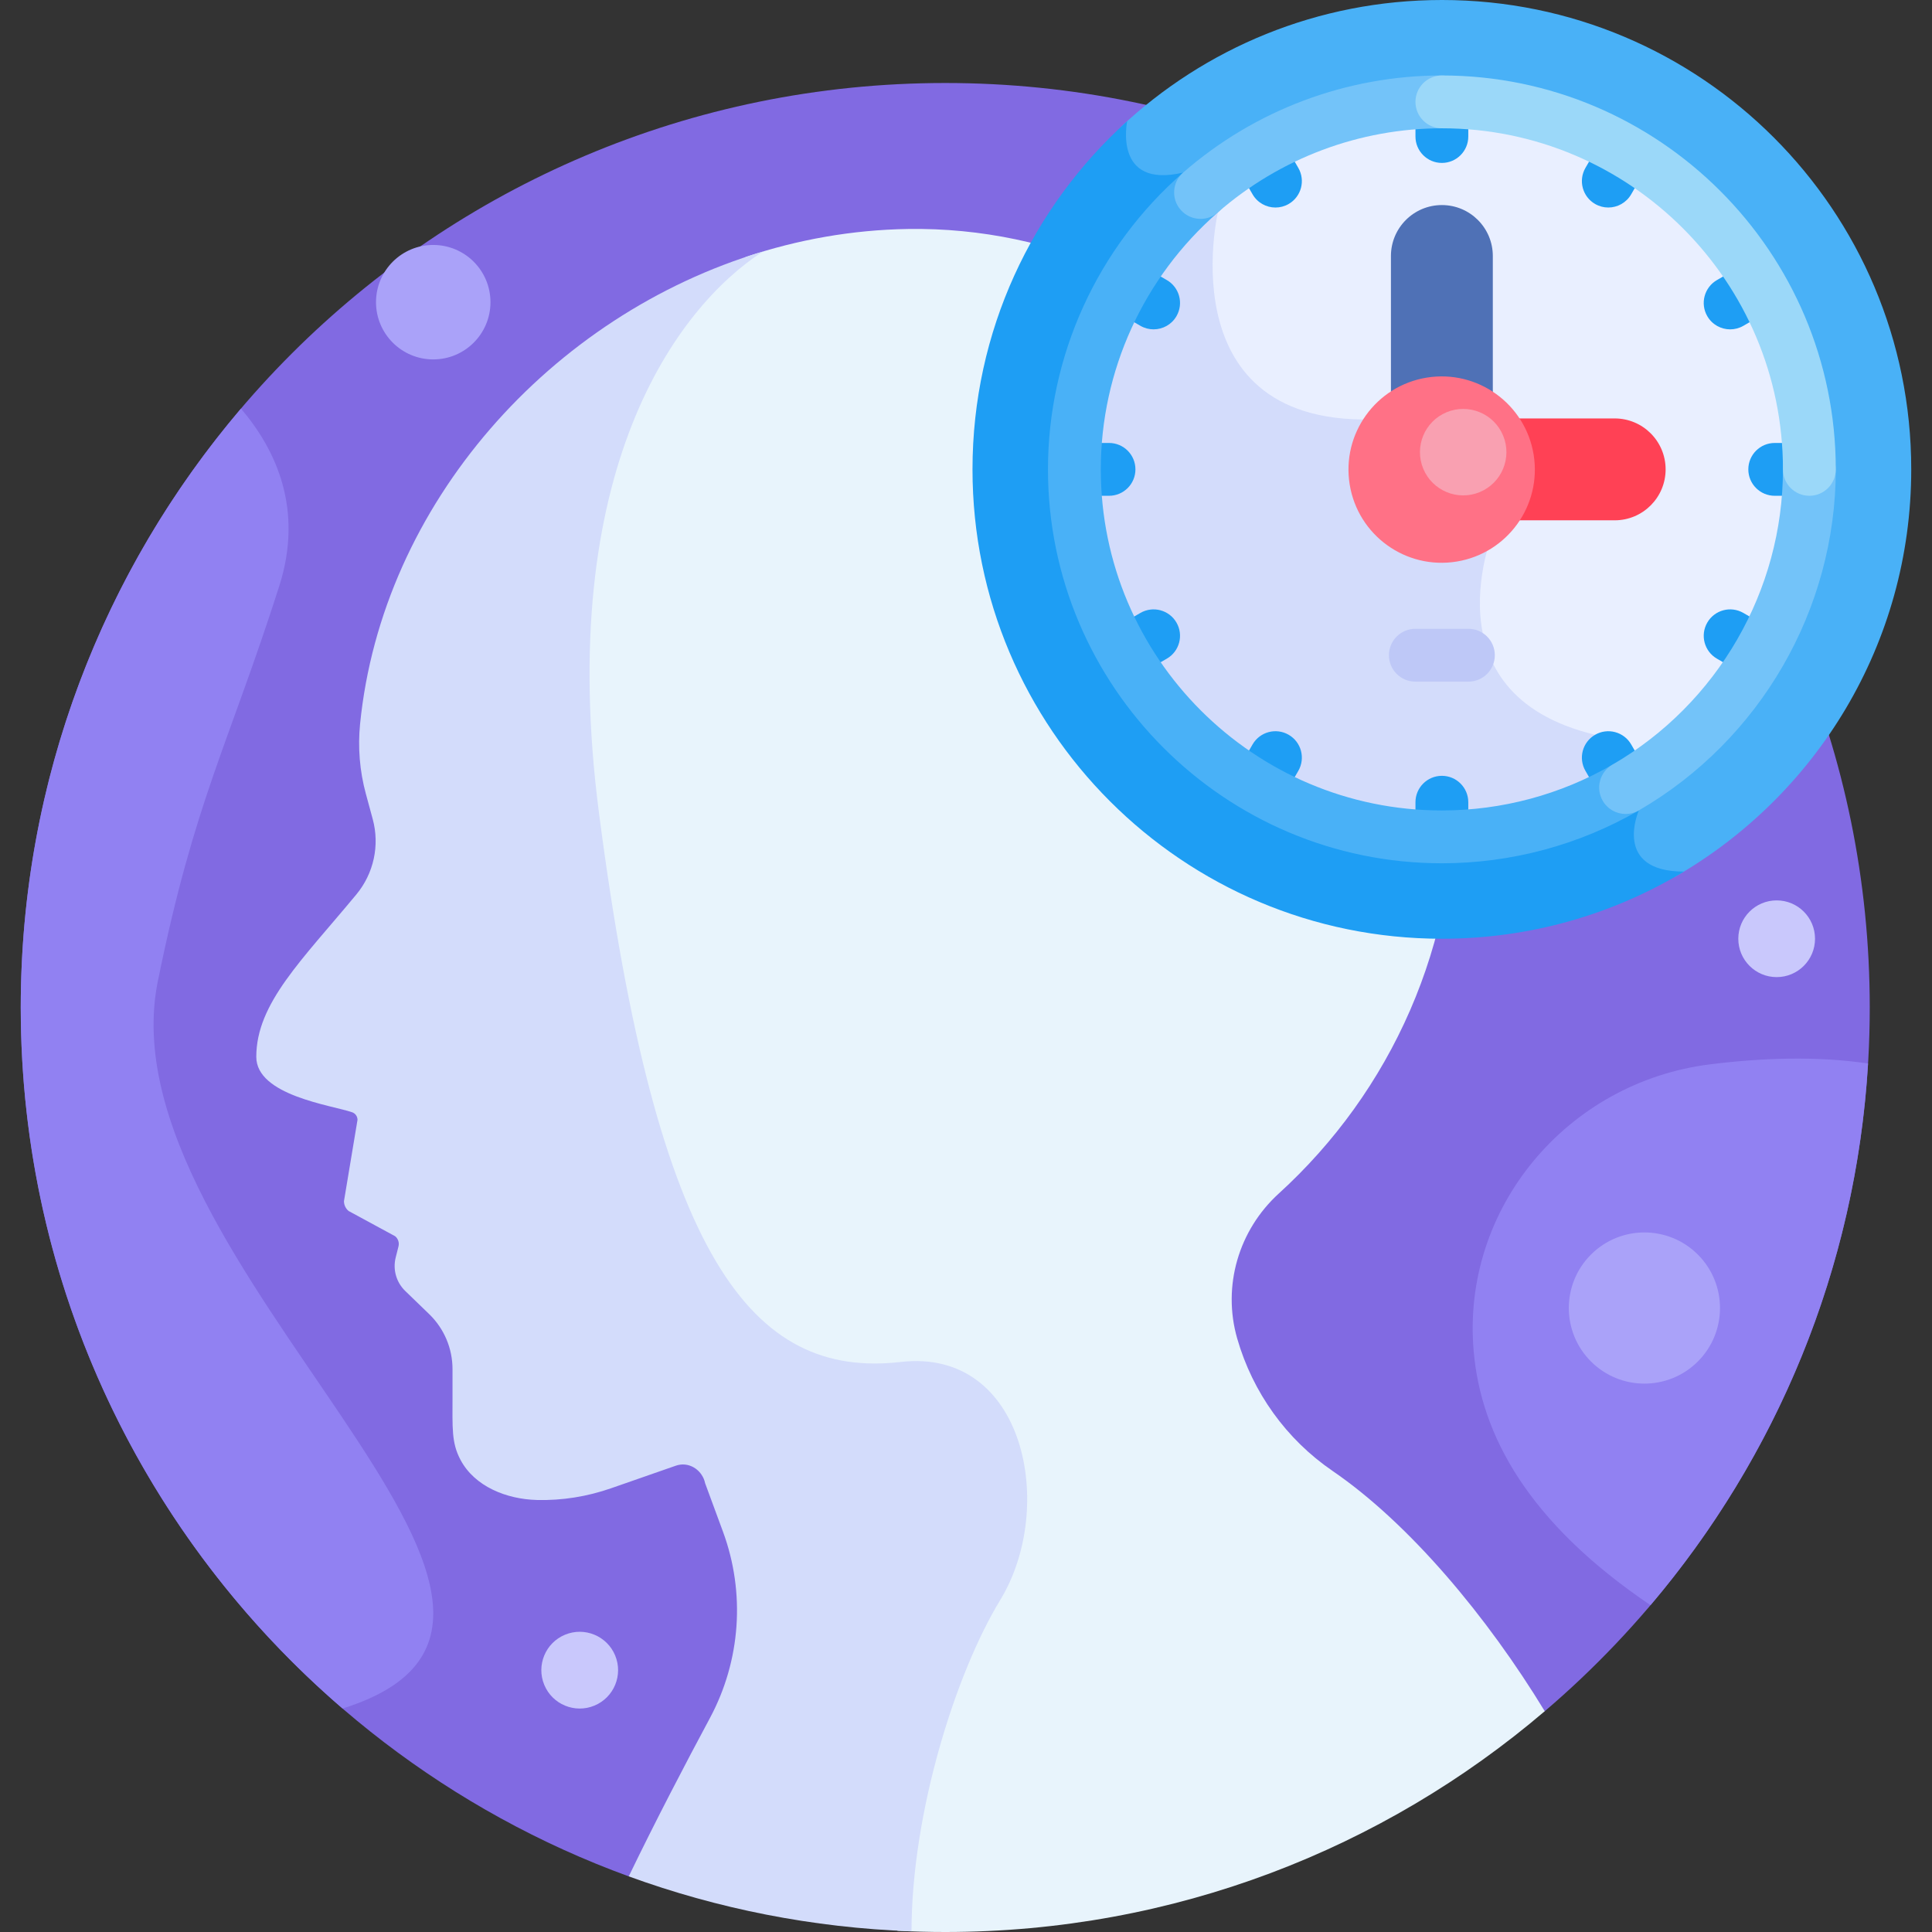 <svg id="Layer_1" enable-background="new 0 0 512 512" height="512" viewBox="0 0 512 512" width="512" xmlns="http://www.w3.org/2000/svg"><rect x="0" y="0" width="512" height="512" fill="#333333" stroke="none"/><g><path d="m409.376 453.49c52.699-44.938 86.127-111.807 86.127-186.492 0-135.311-109.691-245.002-245.002-245.002s-245.002 109.691-245.002 245.002c0 105.849 67.126 196.016 161.13 230.265z" fill="#816ae2"/><path d="m353.114 389.789c-12.246-8.377-21.142-20.805-25.242-35.065-3.987-13.868.359-28.723 11.029-38.437 29.554-26.908 47.737-66.087 46.48-109.489-2.258-77.979-66.802-147.341-144.804-146.116-14.761.232-29.187 2.82-42.871 7.385-22.753 15.176-54.385 59.42-42.739 149.235 15.364 118.49 40.673 150.008 80.004 145.513 32.943-3.765 41.257 38.59 26.354 63.062-11.56 18.983-22.977 54.761-23.501 85.799 4.199.214 8.425.323 12.677.323 60.625 0 116.098-22.031 158.875-58.51-15.207-24.991-35.814-49.712-56.262-63.7z" fill="#e8f4fc"/><path d="m238.736 360.933c-39.331 4.495-64.64-27.023-80.004-145.513-11.765-90.734 20.64-134.024 43.436-148.756-56.224 16.789-100.93 66.897-106.742 125.193-.619 6.209-.105 12.48 1.528 18.502l1.824 6.723c1.886 6.954.271 14.386-4.323 19.936-14.438 17.445-26.535 28.85-26.535 43.051 0 10.272 20.004 12.822 25.392 14.69.859.298 1.433 1.104 1.433 2.013l-3.589 21.546c0 1.012.454 1.971 1.236 2.612l12.321 6.681c.795.652 1.142 1.705.891 2.702l-.739 2.932c-.806 3.198.158 6.583 2.529 8.875l6.348 6.138c3.95 3.819 6.18 9.079 6.18 14.573v7.277c0 8.312-.307 12.228 2.132 16.795 3.782 7.081 12.235 10.407 20.261 10.609 6.621.167 13.282-.895 19.62-3.104l17.157-5.979c.2-.07.401-.128.603-.177 3.276-.783 6.506 1.534 7.176 4.836l4.725 12.814c5.976 16.203 4.706 34.186-3.461 49.403-6.433 11.987-14.34 27.12-21.509 41.955 23.506 8.564 48.695 13.616 74.933 14.558.044-31.492 11.716-68.428 23.528-87.825 14.906-24.469 6.592-66.825-26.351-63.06z" fill="#d3dcfb"/><path d="m41.834 260c9.725-47.848 18.746-62.667 32.167-104.667 6.499-20.34-.84-36.145-10.139-47.038-36.39 42.755-58.363 98.159-58.363 158.703 0 74.287 33.068 140.845 85.28 185.776 79.235-24.714-64.116-118.132-48.945-192.774z" fill="#9181f2"/><path d="m437.395 425.389c33.248-39.186 54.391-88.957 57.655-143.553-13.555-2.012-28.128-1.49-41.861.222-37.806 4.712-65.975 38.095-62.648 76.049 1.955 22.305 14.465 45.367 46.854 67.282z" fill="#9181f2"/><path d="m382.112 0c-32.933 0-62.871 12.804-85.123 33.698-.258 2.81-.191 8.051 3.204 11.371 2.784 2.725 7.092 3.502 12.812 2.317l8.125 9.311c-.942 4.624-4.95 28.305 8.148 43.498 8.132 9.433 21.163 13.545 38.741 12.244l26.37 27.545c-1.632 4.232-7.506 21.678-.01 36.661 4.766 9.527 13.969 16.045 27.36 19.38l10.906 18.867c-.74 2.034-2.426 7.842.494 12.329 1.977 3.038 5.58 4.769 10.723 5.167 37.423-21.444 62.637-61.777 62.637-108 .002-68.697-55.689-124.388-124.387-124.388z" fill="#49b1f7"/><path d="m446.255 230.981c-19.125-.002-11.946-16.212-11.946-16.212l-11.59-20.049c-45.67-10.928-26.574-55.073-26.574-55.073l-27.532-28.759c-59.777 4.908-45.857-54.61-45.857-54.61l-9.206-10.548c-18.634 4.407-14.84-13.565-14.824-13.638-25.179 22.762-41.003 55.681-41.003 92.297 0 68.698 55.691 124.389 124.389 124.389 23.467 0 45.413-6.502 64.143-17.797z" fill="#1e9ef4"/><path d="m382.112 27c-24.995 0-47.817 9.468-65.078 25.002l4.097 4.695c-.942 4.624-4.95 28.305 8.148 43.498 8.132 9.433 21.163 13.545 38.741 12.244l26.37 27.545c-1.632 4.232-7.506 21.678-.01 36.661 4.766 9.527 13.969 16.045 27.36 19.38l7.757 13.419c29.805-16.671 50.003-48.546 50.003-85.056.001-53.699-43.688-97.388-97.388-97.388z" fill="#e9efff"/><path d="m422.719 194.72c-45.67-10.928-26.574-55.073-26.574-55.073l-27.532-28.759c-59.777 4.908-45.857-54.61-45.857-54.61l-4.6-5.272c-20.473 17.867-33.432 44.139-33.432 73.382 0 53.7 43.689 97.389 97.389 97.389 17.726 0 34.359-4.763 48.691-13.072z" fill="#d3dcfb"/><g fill="#1e9ef4"><path d="m382.112 21c-3.866 0-7 3.134-7 7v8.177c0 3.866 3.134 7 7 7s7-3.134 7-7v-8.177c0-3.866-3.133-7-7-7z"/><path d="m382.112 205.601c-3.866 0-7 3.134-7 7v8.177c0 3.866 3.134 7 7 7s7-3.134 7-7v-8.177c0-3.866-3.133-7-7-7z"/><path d="m331.944 51.495c1.296 2.246 3.649 3.502 6.069 3.502 1.188 0 2.391-.303 3.493-.938 3.348-1.933 4.496-6.214 2.563-9.562l-4.088-7.082c-1.933-3.349-6.214-4.494-9.562-2.563-3.348 1.933-4.496 6.214-2.563 9.562z"/><path d="m432.28 197.283c-1.933-3.348-6.214-4.492-9.562-2.562-3.348 1.934-4.495 6.215-2.562 9.562l4.088 7.081c1.296 2.246 3.649 3.501 6.068 3.501 1.188 0 2.392-.303 3.494-.938 3.348-1.934 4.495-6.215 2.562-9.562z"/><path d="m309.219 74.22-7.081-4.088c-3.347-1.934-7.63-.785-9.562 2.562-1.933 3.349-.785 7.63 2.562 9.562l7.081 4.088c1.103.637 2.306.938 3.494.938 2.419 0 4.772-1.256 6.069-3.501 1.932-3.347.784-7.628-2.563-9.561z"/><path d="m469.088 166.522-7.081-4.089c-3.348-1.934-7.629-.788-9.562 2.561-1.933 3.348-.786 7.629 2.562 9.562l7.081 4.089c1.103.637 2.306.939 3.494.939 2.418 0 4.772-1.255 6.068-3.501 1.932-3.347.785-7.628-2.562-9.561z"/><path d="m300.901 124.389c0-3.866-3.134-7-7-7h-8.177c-3.866 0-7 3.134-7 7s3.134 7 7 7h8.177c3.866 0 7-3.134 7-7z"/><path d="m478.501 117.389h-8.177c-3.866 0-7 3.134-7 7s3.134 7 7 7h8.177c3.866 0 7-3.134 7-7s-3.134-7-7-7z"/><path d="m302.218 162.433-7.081 4.089c-3.348 1.933-4.495 6.214-2.561 9.561 1.297 2.246 3.649 3.501 6.068 3.501 1.188 0 2.392-.303 3.494-.939l7.081-4.089c3.348-1.933 4.495-6.214 2.561-9.562-1.933-3.349-6.215-4.495-9.562-2.561z"/><path d="m458.512 87.284c1.188 0 2.391-.303 3.494-.938l7.081-4.088c3.348-1.933 4.495-6.214 2.562-9.562-1.933-3.349-6.213-4.491-9.562-2.562l-7.081 4.088c-3.348 1.933-4.495 6.214-2.562 9.562 1.297 2.245 3.65 3.5 6.068 3.5z"/><path d="m341.506 194.72c-3.348-1.934-7.629-.785-9.562 2.562l-4.088 7.081c-1.933 3.349-.785 7.63 2.562 9.562 1.102.637 2.306.938 3.494.938 2.419 0 4.772-1.256 6.069-3.501l4.088-7.081c1.932-3.347.785-7.628-2.563-9.561z"/><path d="m433.806 34.851c-3.346-1.934-7.629-.785-9.562 2.562l-4.088 7.082c-1.933 3.349-.785 7.63 2.563 9.562 1.102.637 2.305.938 3.493.938 2.419 0 4.772-1.256 6.069-3.501l4.088-7.082c1.933-3.347.786-7.628-2.563-9.561z"/></g><g><path d="m382.112 228.778c-57.56 0-104.389-46.828-104.389-104.389 0-30.119 13.058-58.789 35.827-78.659 2.913-2.54 7.335-2.24 9.876.672 2.542 2.913 2.242 7.335-.671 9.877-19.721 17.21-31.032 42.035-31.032 68.11 0 49.841 40.548 90.389 90.389 90.389 15.873 0 31.494-4.191 45.176-12.122 3.346-1.936 7.628-.798 9.566 2.547 1.939 3.345.799 7.627-2.546 9.566-15.812 9.164-33.86 14.009-52.196 14.009z" fill="#49b1f7"/></g><g><path d="m318.156 58.004c-1.952 0-3.893-.811-5.277-2.397-2.542-2.913-2.242-7.335.671-9.877 19.013-16.592 43.362-25.73 68.562-25.73 3.866 0 7 3.134 7 7s-3.134 7-7 7c-21.815 0-42.895 7.912-59.357 22.278-1.326 1.158-2.966 1.726-4.599 1.726z" fill="#73c3f9"/></g><g><path d="m427.907 110.889h-26.949c2.734 3.806 4.351 8.466 4.351 13.5s-1.617 9.694-4.351 13.5h26.949c7.456 0 13.5-6.044 13.5-13.5s-6.044-13.5-13.5-13.5z" fill="#ff4155"/></g><g><path d="m382.112 101.192c5.034 0 9.694 1.617 13.5 4.351v-37.699c0-7.456-6.044-13.5-13.5-13.5s-13.5 6.044-13.5 13.5v37.699c3.806-2.734 8.467-4.351 13.5-4.351z" fill="#4f71b6"/></g><g><ellipse cx="382.112" cy="124.389" fill="#ff7186" rx="24.697" ry="24.697" transform="matrix(.987 -.16 .16 .987 -14.991 62.814)"/></g><g><path d="m389.144 180.641h-14.062c-3.866 0-7-3.134-7-7s3.134-7 7-7h14.062c3.866 0 7 3.134 7 7s-3.134 7-7 7z" fill="#bec8f7"/></g><circle cx="470.834" cy="248.778" fill="#c9c8fc" r="10.167"/><ellipse cx="153.471" cy="442.607" fill="#c9c8fc" rx="10.167" ry="10.167" transform="matrix(.924 -.383 .383 .924 -157.696 92.422)"/><ellipse cx="435.869" cy="346.632" fill="#aaa2f9" rx="20.035" ry="20.035" transform="matrix(.707 -.707 .707 .707 -117.442 409.732)"/><circle cx="114.813" cy="80.083" fill="#aaa2f9" r="15.167"/><ellipse cx="387.676" cy="119.935" fill="#f9a0b1" rx="11.454" ry="11.454" transform="matrix(.924 -.383 .383 .924 -16.387 157.487)"/><g><path d="m430.805 215.713c-2.415 0-4.764-1.251-6.062-3.49-1.939-3.346-.799-7.628 2.546-9.567 27.888-16.164 45.213-46.154 45.213-78.267 0-3.866 3.134-7 7-7s7 3.134 7 7c0 37.088-19.999 71.72-52.192 90.38-1.106.64-2.314.944-3.505.944z" fill="#73c3f9"/></g><g><path d="m479.501 131.389c-3.866 0-7-3.134-7-7 0-49.841-40.548-90.389-90.389-90.389-3.866 0-7-3.134-7-7s3.134-7 7-7c57.56 0 104.389 46.828 104.389 104.389 0 3.866-3.134 7-7 7z" fill="#9bd8f9"/></g></g></svg>